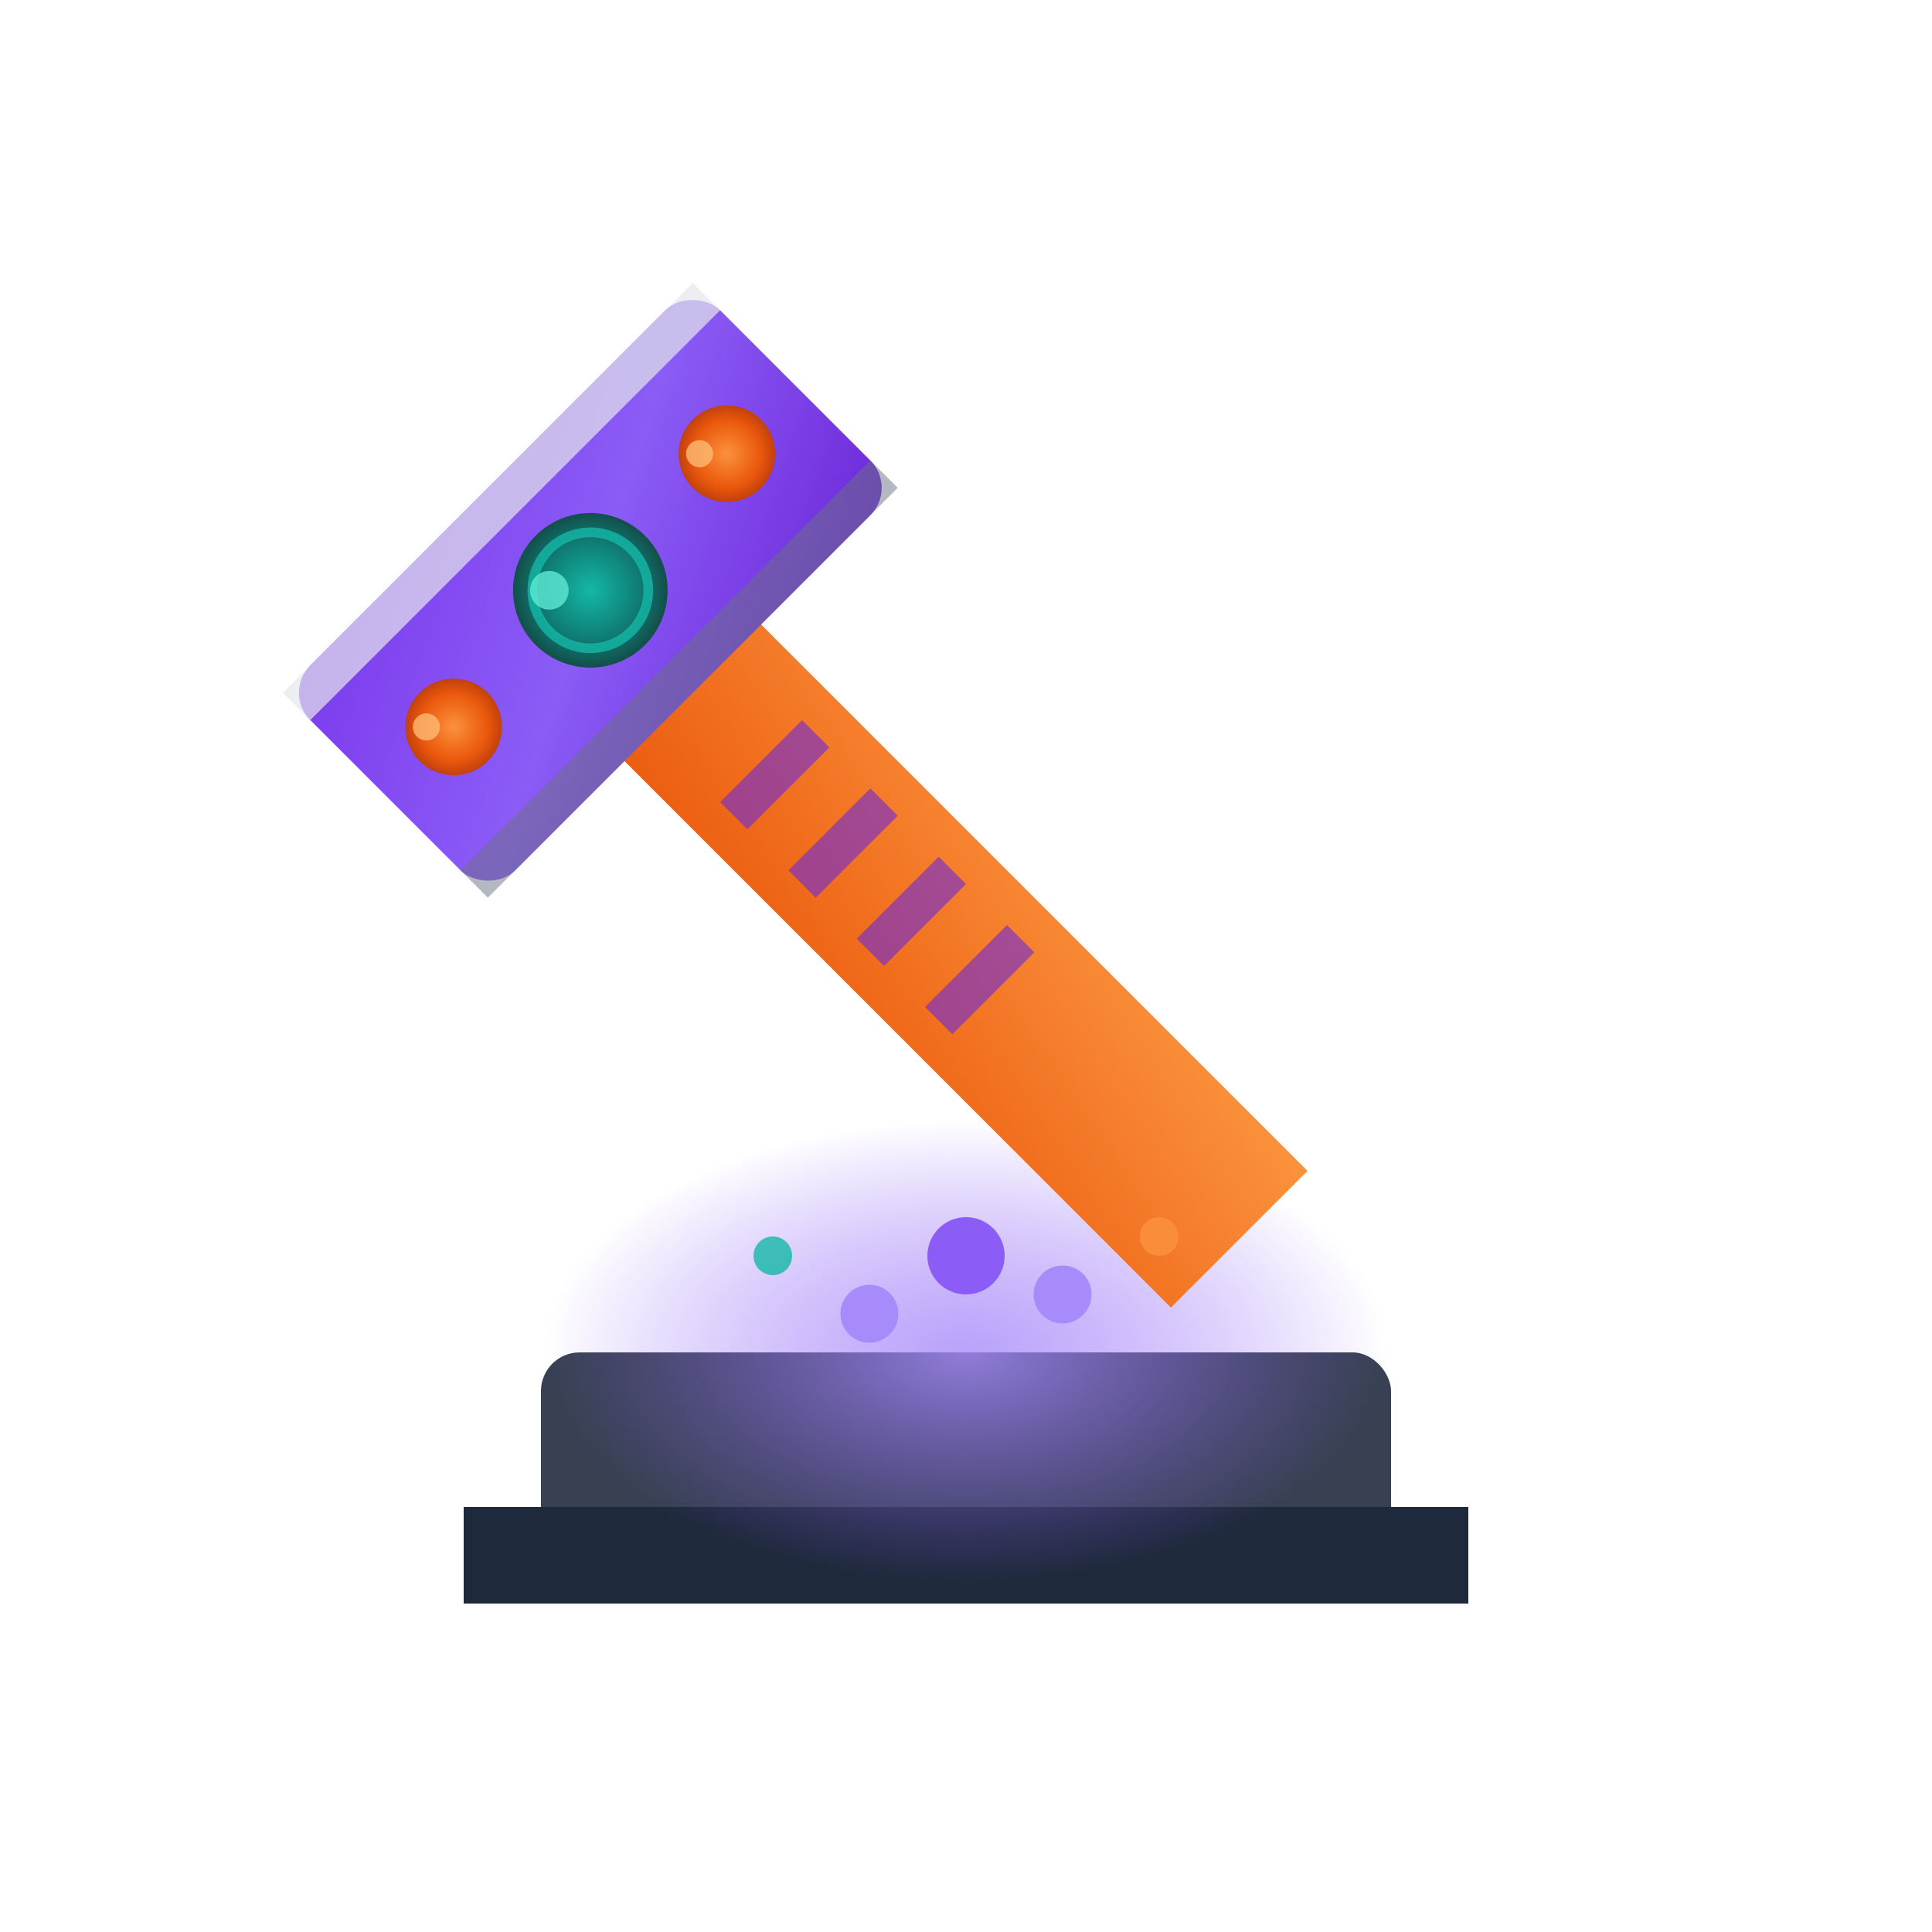 <svg viewBox="0 0 100 100" xmlns="http://www.w3.org/2000/svg">
  <defs>
    <linearGradient id="grad8a" x1="0%" y1="0%" x2="100%" y2="100%">
      <stop offset="0%" style="stop-color:#EA580C;stop-opacity:1" />
      <stop offset="100%" style="stop-color:#FB923C;stop-opacity:1" />
    </linearGradient>
    <linearGradient id="royal8" x1="0%" y1="0%" x2="100%" y2="100%">
      <stop offset="0%" style="stop-color:#7C3AED;stop-opacity:1" />
      <stop offset="50%" style="stop-color:#8B5CF6;stop-opacity:1" />
      <stop offset="100%" style="stop-color:#6D28D9;stop-opacity:1" />
    </linearGradient>
    <radialGradient id="gem8a">
      <stop offset="0%" style="stop-color:#14B8A6;stop-opacity:1" />
      <stop offset="70%" style="stop-color:#0F766E;stop-opacity:1" />
      <stop offset="100%" style="stop-color:#134E4A;stop-opacity:1" />
    </radialGradient>
    <radialGradient id="gem8b">
      <stop offset="0%" style="stop-color:#FB923C;stop-opacity:1" />
      <stop offset="70%" style="stop-color:#EA580C;stop-opacity:1" />
      <stop offset="100%" style="stop-color:#C2410C;stop-opacity:1" />
    </radialGradient>
    <filter id="shadow8">
      <feDropShadow dx="2" dy="2" stdDeviation="3" flood-opacity="0.4"/>
    </filter>
    <radialGradient id="glow8">
      <stop offset="0%" style="stop-color:#A78BFA;stop-opacity:0.8" />
      <stop offset="100%" style="stop-color:#8B5CF6;stop-opacity:0" />
    </radialGradient>
  </defs>
  <!-- Royal anvil -->
  <rect x="28" y="70" width="44" height="10" rx="2" fill="#374151"/>
  <rect x="24" y="78" width="52" height="5" fill="#1E293B"/>
  <!-- Mystical glow -->
  <ellipse cx="50" cy="70" rx="22" ry="12" fill="url(#glow8)"/>
  <!-- Jeweled hammer -->
  <g transform="rotate(-45 50 50)" filter="url(#shadow8)">
    <rect x="45" y="20" width="10" height="50" fill="url(#grad8a)"/>
    <!-- Royal purple hammer head -->
    <rect x="35" y="15" width="30" height="15" rx="2" fill="url(#royal8)"/>
    <!-- Silver trim -->
    <rect x="35" y="15" width="30" height="2" fill="#E5E7EB" opacity="0.7"/>
    <rect x="35" y="28" width="30" height="2" fill="#6B7280" opacity="0.5"/>
    <!-- Center jewel (emerald) -->
    <circle cx="50" cy="22.5" r="4" fill="url(#gem8a)"/>
    <circle cx="50" cy="22.5" r="3" fill="none" stroke="#14B8A6" stroke-width="0.5" opacity="0.8"/>
    <circle cx="48.5" cy="21" r="1" fill="#5EEAD4" opacity="0.8"/>
    <!-- Side jewels (amber) -->
    <circle cx="40" cy="22.5" r="2.5" fill="url(#gem8b)"/>
    <circle cx="60" cy="22.5" r="2.5" fill="url(#gem8b)"/>
    <circle cx="39" cy="21.5" r="0.7" fill="#FDBA74" opacity="0.8"/>
    <circle cx="59" cy="21.5" r="0.7" fill="#FDBA74" opacity="0.8"/>
    <!-- Luxury grip -->
    <rect x="47" y="35" width="6" height="2" fill="#6D28D9" opacity="0.6"/>
    <rect x="47" y="40" width="6" height="2" fill="#6D28D9" opacity="0.6"/>
    <rect x="47" y="45" width="6" height="2" fill="#6D28D9" opacity="0.6"/>
    <rect x="47" y="50" width="6" height="2" fill="#6D28D9" opacity="0.6"/>
  </g>
  <!-- Magical sparks -->
  <circle cx="45" cy="68" r="1.5" fill="#A78BFA"/>
  <circle cx="55" cy="67" r="1.5" fill="#A78BFA"/>
  <circle cx="50" cy="65" r="2" fill="#8B5CF6"/>
  <circle cx="40" cy="65" r="1" fill="#14B8A6" opacity="0.8"/>
  <circle cx="60" cy="64" r="1" fill="#FB923C" opacity="0.8"/>
</svg>